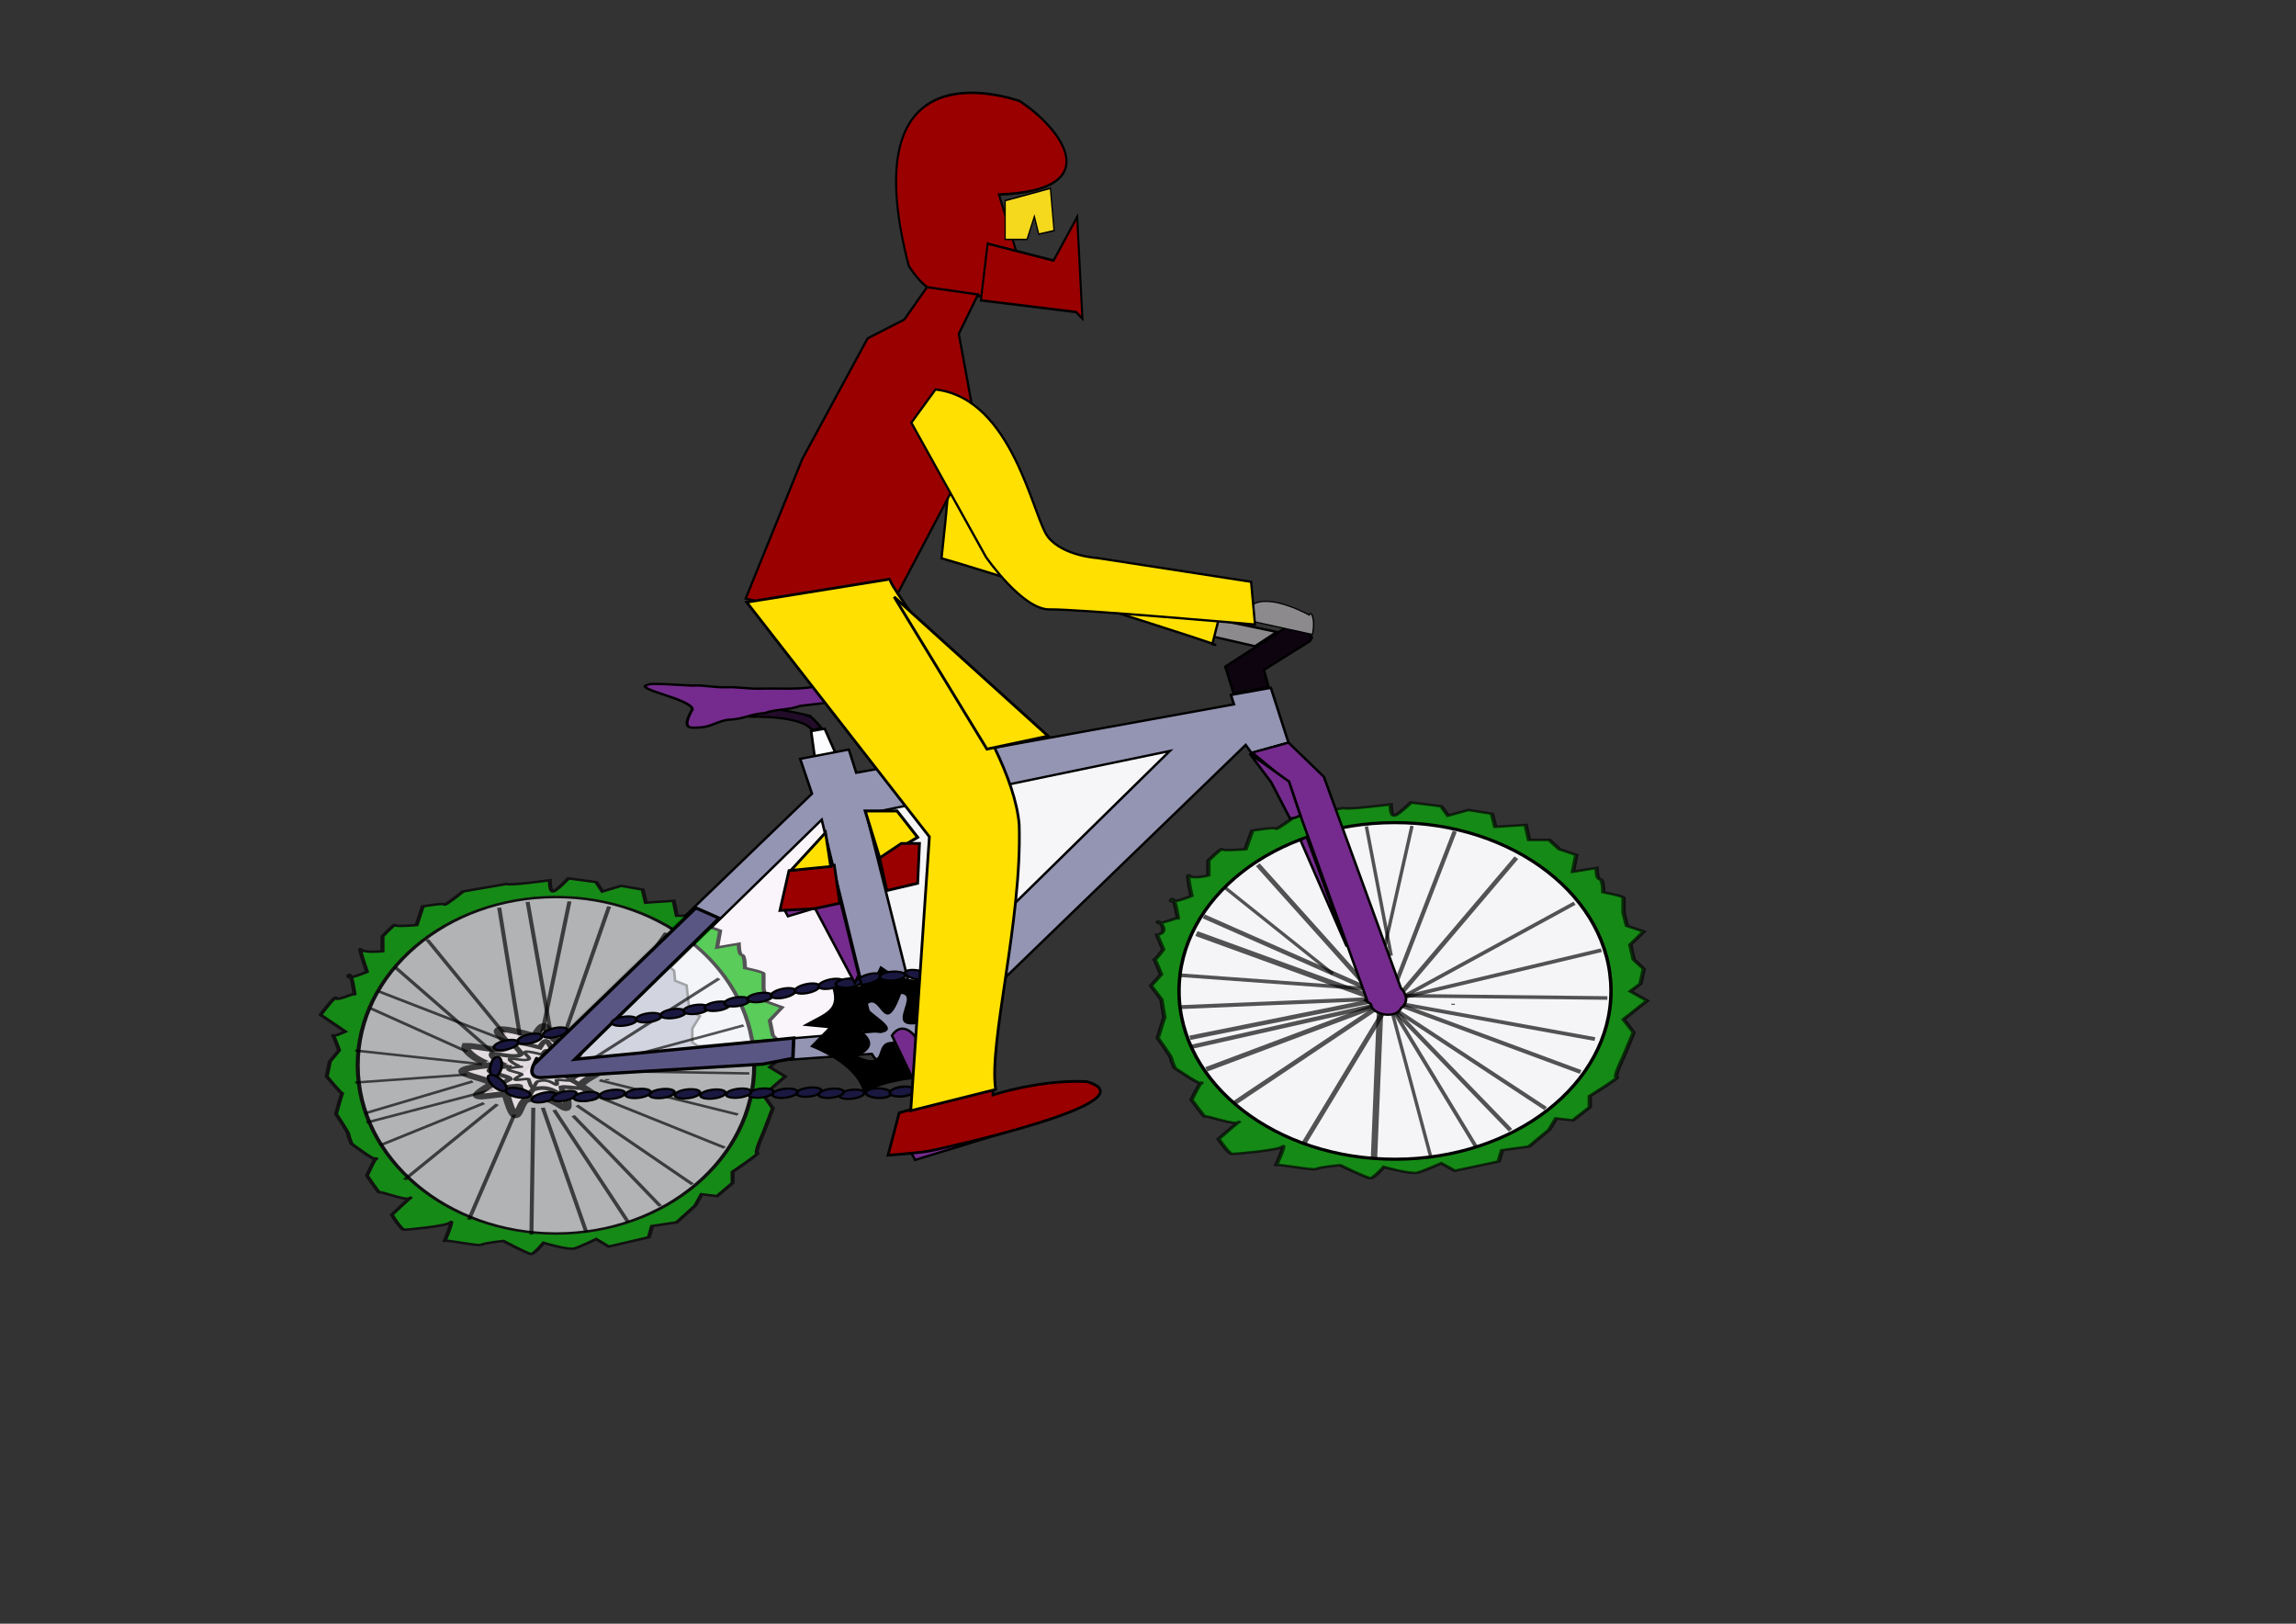 <?xml version="1.0" encoding="UTF-8" standalone="no"?>
<!-- Created with Sodipodi ("http://www.sodipodi.com/") --><svg height="595.276pt" id="svg551" inkscape:version="0.40+cvs" sodipodi:docbase="D:\" sodipodi:docname="vtt.eps.svg" sodipodi:version="0.32" width="841.89pt" xmlns="http://www.w3.org/2000/svg" xmlns:cc="http://web.resource.org/cc/" xmlns:dc="http://purl.org/dc/elements/1.1/" xmlns:inkscape="http://www.inkscape.org/namespaces/inkscape" xmlns:rdf="http://www.w3.org/1999/02/22-rdf-syntax-ns#" xmlns:sodipodi="http://inkscape.sourceforge.net/DTD/sodipodi-0.dtd" xmlns:svg="http://www.w3.org/2000/svg" xmlns:xlink="http://www.w3.org/1999/xlink">
  <rect width="100%" height="100%" fill="#333333" stroke="none"/>
  <defs id="defs553">
    <linearGradient id="linearGradient587">
      <stop id="stop588" offset="0" style="stop-color:#000;stop-opacity:1;"/>
      <stop id="stop589" offset="1" style="stop-color:#fff;stop-opacity:1;"/>
    </linearGradient>
    <linearGradient id="linearGradient590" xlink:href="#linearGradient587"/>
  </defs>
  <sodipodi:namedview id="base" inkscape:current-layer="svg551" inkscape:cx="528.01273" inkscape:cy="271.77457" inkscape:window-height="712" inkscape:window-width="1024" inkscape:window-x="-4" inkscape:window-y="-4" inkscape:zoom="0.53451160"/>
  <g id="g1592">
    <g id="g1378" transform="matrix(0.781,0,0,0.708,62.083,219.289)">
      <path d="M 108.308,505.713 C 109.33,506.735 122.613,503.669 122.613,503.669 C 122.613,503.669 122.613,509.8 123.635,509.8 C 124.656,509.8 128.744,502.647 128.744,502.647 L 137.94,504.691 L 139.983,509.8 L 146.114,506.735 L 153.266,508.778 L 154.288,515.931 L 163.484,514.909 L 164.506,523.083 L 170.636,523.083 L 173.702,528.192 L 178.811,531.257 L 177.789,540.453 L 184.941,538.41 C 184.941,538.41 184.941,544.54 185.963,544.54 C 186.985,544.54 186.985,551.693 186.985,551.693 C 186.985,551.693 193.115,553.736 193.115,554.758 C 193.115,555.78 193.115,562.932 193.115,562.932 L 194.137,570.085 L 199.246,573.15 L 195.159,580.302 L 196.181,588.477 L 199.246,593.585 L 198.224,601.76 L 195.159,605.847 L 200.268,610.956 L 193.115,621.173 L 196.181,628.326 L 193.115,641.609 C 193.115,641.609 190.05,652.848 191.072,652.848 C 192.094,652.848 182.898,663.066 182.898,663.066 L 182.898,669.197 L 177.789,676.349 L 172.68,675.327 L 170.636,681.458 L 164.506,690.654 L 156.332,692.698 L 155.31,698.828 L 142.027,703.937 L 137.94,699.85 C 137.94,699.85 132.831,703.937 130.787,704.959 C 128.744,705.981 120.569,701.894 120.569,701.894 C 120.569,701.894 117.504,708.024 116.482,708.024 C 115.461,708.024 107.286,700.872 107.286,700.872 C 107.286,700.872 101.156,701.894 100.134,702.915 C 99.112,703.937 87.873,699.85 87.873,700.872 C 87.873,701.894 90.938,688.61 89.916,690.654 C 88.894,692.698 75.611,694.741 74.59,694.741 C 73.568,694.741 70.502,686.567 70.502,686.567 C 70.502,686.567 77.655,675.327 76.633,677.371 C 75.611,679.414 66.415,673.284 66.415,674.306 C 66.415,675.327 62.328,665.11 62.328,665.11 C 62.328,665.11 65.394,653.87 65.394,655.914 C 65.394,657.957 57.219,647.739 57.219,647.739 C 57.219,647.739 56.198,643.652 56.198,642.631 C 56.198,641.609 52.111,631.391 52.111,631.391 C 52.111,631.391 54.154,619.13 54.154,620.152 C 54.154,621.173 53.223,610.386 53.223,610.386 L 50.067,602.781 L 53.132,596.651 C 53.132,596.651 51.089,587.455 51.089,588.477 C 51.089,589.498 53.783,583.015 53.783,583.015 L 51.875,574.958 C 56.053,573.819 52.111,565.998 52.111,568.041 C 52.111,570.085 58.241,564.976 58.241,565.998 C 58.241,567.019 57.219,552.714 56.198,555.78 C 55.176,558.845 62.328,553.736 62.328,553.736 C 62.328,553.736 60.655,540.57 61.677,542.614 C 62.699,544.657 67.437,542.497 67.437,542.497 L 67.437,534.322 C 67.437,534.322 71.524,527.17 71.524,528.192 C 71.524,529.214 78.677,528.192 78.677,528.192 L 80.72,517.974 C 80.72,517.974 87.873,515.931 87.873,516.952 C 87.873,517.974 94.003,509.8 94.003,509.8 L 108.308,505.713 z " id="path4954" sodipodi:nodetypes="cccccccccccccccccccccccccccccccccccccccccccccccccccccccccccccccccccccccccccccc" style="font-size:12;opacity:0.664;fill:#08b708;stroke:#000000;stroke-width:1pt;" transform="matrix(2.068,0,0,1.263,537.485,-390.476)"/>
      <path d="M 928.982,374.433 C 929.042,438.57 868.519,490.623 793.887,490.623 C 719.253,490.724 658.634,438.754 658.574,374.617 C 658.396,310.481 718.823,258.345 793.455,258.242 C 868.087,258.039 928.803,309.925 928.982,374.062 C 928.982,374.193 928.982,374.302 928.982,374.433 z " id="path4955" sodipodi:fill-cmyk="(0.0097465888 0.012145748 0.00000000 0.031372547)" style="font-size:12;fill:#f5f4f7;fill-opacity:1;stroke:#000000;stroke-width:1.616pt;"/>
      <path d="M 770.705,354.049 L 756.49,264.815" id="path4956" style="opacity:0.664;fill:#08b708;fill-opacity:1;fill-rule:nonzero;stroke:#000000;stroke-width:1.616pt;stroke-linecap:butt;stroke-linejoin:miter;stroke-opacity:1;"/>
      <path d="M 785.02,355.249 L 804.404,260.487" id="path4957" style="opacity:0.664;fill:#08b708;fill-opacity:1;fill-rule:nonzero;stroke:#000000;stroke-width:1.616pt;stroke-linecap:butt;stroke-linejoin:miter;stroke-opacity:1;"/>
      <path d="M 782.266,375.642 L 674.059,322.98" id="path4958" style="opacity:0.664;fill:#08b708;fill-opacity:1;fill-rule:nonzero;stroke:#000000;stroke-width:2.25pt;stroke-linecap:butt;stroke-linejoin:miter;stroke-opacity:1;"/>
      <path d="M 783.773,380.697 L 707.855,287.326" id="path4959" style="opacity:0.664;fill:#08b708;fill-opacity:1;fill-rule:nonzero;stroke:#000000;stroke-width:2.309pt;stroke-linecap:butt;stroke-linejoin:miter;stroke-opacity:1;"/>
      <path d="M 791.38,350.1 L 775.873,260.867" id="path4960" style="opacity:0.664;fill:#08b708;fill-opacity:1;fill-rule:nonzero;stroke:#000000;stroke-width:1.616pt;stroke-linecap:butt;stroke-linejoin:miter;stroke-opacity:1;"/>
      <path d="M 790.875,379.012 L 831.171,264.234" id="path4961" style="opacity:0.664;fill:#08b708;fill-opacity:1;fill-rule:nonzero;stroke:#000000;stroke-width:1.995pt;stroke-linecap:butt;stroke-linejoin:miter;stroke-opacity:1;"/>
      <path d="M 796.236,377.866 L 869.748,282.457" id="path4962" style="opacity:0.664;fill:#08b708;fill-opacity:1;fill-rule:nonzero;stroke:#000000;stroke-width:2.185pt;stroke-linecap:butt;stroke-linejoin:miter;stroke-opacity:1;"/>
      <path d="M 796.659,379.805 L 906.177,313.882" id="path4963" style="opacity:0.664;fill:#08b708;fill-opacity:1;fill-rule:nonzero;stroke:#000000;stroke-width:1.863pt;stroke-linecap:butt;stroke-linejoin:miter;stroke-opacity:1;"/>
      <path d="M 799.894,378.569 L 922.947,346.309" id="path4964" style="opacity:0.664;fill:#08b708;fill-opacity:1;fill-rule:nonzero;stroke:#000000;stroke-width:1.929pt;stroke-linecap:butt;stroke-linejoin:miter;stroke-opacity:1;"/>
      <path d="M 799.396,377.739 L 926.704,379.319" id="path4965" style="opacity:0.664;fill:#08b708;fill-opacity:1;fill-rule:nonzero;stroke:#000000;stroke-width:1.865pt;stroke-linecap:butt;stroke-linejoin:miter;stroke-opacity:1;"/>
      <path d="M 830.147,384.057 C 830.147,383.794 830.147,383.53 830.147,383.267" id="path4966" style="opacity:0.664;fill:#08b708;fill-opacity:1;fill-rule:nonzero;stroke:#000000;stroke-width:1.616pt;stroke-linecap:butt;stroke-linejoin:miter;stroke-opacity:1;"/>
      <path d="M 791.253,382.155 L 918.926,407.674" id="path4967" style="opacity:0.664;fill:#08b708;fill-opacity:1;fill-rule:nonzero;stroke:#000000;stroke-width:1.952pt;stroke-linecap:butt;stroke-linejoin:miter;stroke-opacity:1;"/>
      <path d="M 795.824,383.731 L 909.96,430.38" id="path4968" style="opacity:0.664;fill:#08b708;fill-opacity:1;fill-rule:nonzero;stroke:#000000;stroke-width:2.072pt;stroke-linecap:butt;stroke-linejoin:miter;stroke-opacity:1;"/>
      <path d="M 793.206,386.87 L 888.076,455.67" id="path4969" style="opacity:0.664;fill:#08b708;fill-opacity:1;fill-rule:nonzero;stroke:#000000;stroke-width:1.992pt;stroke-linecap:butt;stroke-linejoin:miter;stroke-opacity:1;"/>
      <path d="M 754.887,362.636 L 687.692,303.41" id="path4970" style="opacity:0.664;fill:#08b708;fill-opacity:1;fill-rule:nonzero;stroke:#000000;stroke-width:1.616pt;stroke-linecap:butt;stroke-linejoin:miter;stroke-opacity:1;"/>
      <path d="M 776.867,373.001 L 658.678,363.525" id="path4971" style="opacity:0.664;fill:#08b708;fill-opacity:1;fill-rule:nonzero;stroke:#000000;stroke-width:1.888pt;stroke-linecap:butt;stroke-linejoin:miter;stroke-opacity:1;"/>
      <path d="M 785.988,381.559 L 669.452,334.831" id="path4972" style="opacity:0.664;fill:#08b708;fill-opacity:1;fill-rule:nonzero;stroke:#000000;stroke-width:2.682pt;stroke-linecap:butt;stroke-linejoin:miter;stroke-opacity:1;"/>
      <path d="M 777.128,380.108 L 658.879,385.636" id="path4973" style="opacity:0.664;fill:#08b708;fill-opacity:1;fill-rule:nonzero;stroke:#000000;stroke-width:2.013pt;stroke-linecap:butt;stroke-linejoin:miter;stroke-opacity:1;"/>
      <path d="M 785.467,380.104 L 665.426,406.764" id="path4974" style="opacity:0.664;fill:#08b708;fill-opacity:1;fill-rule:nonzero;stroke:#000000;stroke-width:2.266pt;stroke-linecap:butt;stroke-linejoin:miter;stroke-opacity:1;"/>
      <path d="M 787.989,382.777 L 666.473,412.975" id="path4975" style="opacity:0.664;fill:#08b708;fill-opacity:1;fill-rule:nonzero;stroke:#000000;stroke-width:2.199pt;stroke-linecap:butt;stroke-linejoin:miter;stroke-opacity:1;"/>
      <path d="M 783.115,384.055 L 675.636,428.575" id="path4976" style="opacity:0.664;fill:#08b708;fill-opacity:1;fill-rule:nonzero;stroke:#000000;stroke-width:2.453pt;stroke-linecap:butt;stroke-linejoin:miter;stroke-opacity:1;"/>
      <path d="M 787.623,382.211 L 692.425,452.432" id="path4977" style="opacity:0.664;fill:#08b708;fill-opacity:1;fill-rule:nonzero;stroke:#000000;stroke-width:2.3pt;stroke-linecap:butt;stroke-linejoin:miter;stroke-opacity:1;"/>
      <path d="M 792.367,386.651 L 866.069,470.596" id="path4978" style="opacity:0.664;fill:#08b708;fill-opacity:1;fill-rule:nonzero;stroke:#000000;stroke-width:2.088pt;stroke-linecap:butt;stroke-linejoin:miter;stroke-opacity:1;"/>
      <path d="M 792.851,388.006 L 844.337,481.778" id="path4979" style="opacity:0.664;fill:#08b708;fill-opacity:1;fill-rule:nonzero;stroke:#000000;stroke-width:1.798pt;stroke-linecap:butt;stroke-linejoin:miter;stroke-opacity:1;"/>
      <path d="M 791.703,387.872 L 816.125,488.92" id="path4980" style="opacity:0.664;fill:#08b708;fill-opacity:1;fill-rule:nonzero;stroke:#000000;stroke-width:1.587pt;stroke-linecap:butt;stroke-linejoin:miter;stroke-opacity:1;"/>
      <path d="M 784.429,387.872 L 780.6,490.499" id="path4981" style="opacity:0.664;fill:#08b708;fill-opacity:1;fill-rule:nonzero;stroke:#000000;stroke-width:3.01pt;stroke-linecap:butt;stroke-linejoin:miter;stroke-opacity:1;"/>
      <path d="M 786.635,388.751 L 736.473,480.144" id="path4982" style="opacity:0.664;fill:#08b708;fill-opacity:1;fill-rule:nonzero;stroke:#000000;stroke-width:2.305pt;stroke-linecap:butt;stroke-linejoin:miter;stroke-opacity:1;"/>
      <path d="M 432.646,229.883 L 428.282,195.076 L 436.762,193.414 L 449.644,225.469 L 449.659,226.527 L 432.646,229.883 z " id="path3697" sodipodi:fill-cmyk="(0.0091324197 0.0045662099 0.00000000 0.0045662099)" sodipodi:nodetypes="cccccc" style="fill:#fcfdfe;fill-opacity:1;fill-rule:evenodd;stroke:#000000;stroke-width:1.195pt;stroke-linecap:butt;stroke-linejoin:miter;stroke-opacity:1;"/>
      <path d="M 421.419,214.197 L 451.893,207.783 L 456.51,223.819 L 692.953,176.57 L 691.07,170.097 L 716.07,165.172 L 727.085,202.972 L 703.999,210.188 L 700.305,204.575 L 503.742,414.343 C 502.037,415.083 505.744,422.316 485.547,426.132 C 474.793,425.757 476.495,428.149 467.836,420.5 L 466.239,417.857 L 243.19,435.496 L 428.806,238.251 L 421.419,214.197 z " id="path11089" sodipodi:nodetypes="cccccccccccccccc" style="fill:#9495b3;fill-opacity:1;fill-rule:evenodd;stroke:#000000;stroke-width:1.195pt;stroke-linecap:butt;stroke-linejoin:miter;stroke-opacity:1;marker-start:none;"/>
      <path d="M 462.907,252.208 L 492.467,382.511 L 652.772,208.774 L 462.907,252.208 z " id="path11712" style="fill:#f6f6f9;fill-opacity:1;fill-rule:evenodd;stroke:#000000;stroke-width:1.195pt;stroke-linecap:butt;stroke-linejoin:miter;stroke-opacity:1;marker-start:none;"/>
      <path d="M 434.891,256.208 L 467.291,402.48 L 357.493,412.586 L 353.893,409.926 L 353.893,400.352 L 358.693,391.842 L 352.093,388.119 L 350.293,370.566 L 343.093,367.375 L 342.493,360.46 L 340.093,358.332 L 434.891,256.208 z " id="path1016" sodipodi:fill-cmyk="(0.0091324197 0.022831051 0.00000000 0.018264839)" style="fill:#f9f5fb;fill-opacity:1;fill-rule:evenodd;stroke:#000000;stroke-width:1.19pt;stroke-linecap:butt;stroke-linejoin:miter;stroke-opacity:1;"/>
      <g id="g601" style="opacity:0.664;" transform="matrix(1.898,0,0,1.263,31.952,-338.129)">
        <path d="M 108.308,505.713 C 109.33,506.735 122.613,503.669 122.613,503.669 C 122.613,503.669 122.613,509.8 123.635,509.8 C 124.656,509.8 128.744,502.647 128.744,502.647 L 137.94,504.691 L 139.983,509.8 L 146.114,506.735 L 153.266,508.778 L 154.288,515.931 L 163.484,514.909 L 164.506,523.083 L 170.636,523.083 L 173.702,528.192 L 178.811,531.257 L 177.789,540.453 L 184.941,538.41 C 184.941,538.41 184.941,544.54 185.963,544.54 C 186.985,544.54 186.985,551.693 186.985,551.693 C 186.985,551.693 193.115,553.736 193.115,554.758 C 193.115,555.78 193.115,562.932 193.115,562.932 L 194.137,570.085 L 199.246,573.15 L 195.159,580.302 L 196.181,588.477 L 199.246,593.585 L 198.224,601.76 L 195.159,605.847 L 200.268,610.956 L 193.115,621.173 L 196.181,628.326 L 193.115,641.609 C 193.115,641.609 190.05,652.848 191.072,652.848 C 192.094,652.848 182.898,663.066 182.898,663.066 L 182.898,669.197 L 177.789,676.349 L 172.68,675.327 L 170.636,681.458 L 164.506,690.654 L 156.332,692.698 L 155.31,698.828 L 142.027,703.937 L 137.94,699.85 C 137.94,699.85 132.831,703.937 130.787,704.959 C 128.744,705.981 120.569,701.894 120.569,701.894 C 120.569,701.894 117.504,708.024 116.482,708.024 C 115.461,708.024 107.286,700.872 107.286,700.872 C 107.286,700.872 101.156,701.894 100.134,702.915 C 99.112,703.937 87.873,699.85 87.873,700.872 C 87.873,701.894 90.938,688.61 89.916,690.654 C 88.894,692.698 75.611,694.741 74.59,694.741 C 73.568,694.741 70.502,686.567 70.502,686.567 C 70.502,686.567 77.655,675.327 76.633,677.371 C 75.611,679.414 66.415,673.284 66.415,674.306 C 66.415,675.327 62.328,665.11 62.328,665.11 C 62.328,665.11 65.394,653.87 65.394,655.914 C 65.394,657.957 57.219,647.739 57.219,647.739 C 57.219,647.739 56.198,643.652 56.198,642.631 C 56.198,641.609 52.111,631.391 52.111,631.391 C 52.111,631.391 54.154,619.13 54.154,620.152 C 54.154,621.173 49.045,610.956 49.045,610.956 L 50.067,602.781 L 53.132,596.651 C 53.132,596.651 51.089,587.455 51.089,588.477 C 51.089,589.498 55.176,586.433 55.176,586.433 L 47.002,577.237 C 47.002,577.237 52.111,565.998 52.111,568.041 C 52.111,570.085 58.241,564.976 58.241,565.998 C 58.241,567.019 57.219,552.714 56.198,555.78 C 55.176,558.845 62.328,553.736 62.328,553.736 C 62.328,553.736 59.263,539.431 60.285,541.475 C 61.306,543.518 67.437,542.497 67.437,542.497 L 67.437,534.322 C 67.437,534.322 71.524,527.17 71.524,528.192 C 71.524,529.214 78.677,528.192 78.677,528.192 L 80.72,517.974 C 80.72,517.974 87.873,515.931 87.873,516.952 C 87.873,517.974 94.003,509.8 94.003,509.8 L 108.308,505.713 z " id="path599" style="font-size:12;fill:#08b708;stroke:#000000;stroke-width:1pt;"/>
        <path d="M 190.05,604.825 C 190.079,655.587 160.806,696.785 124.709,696.785 C 88.611,696.865 59.292,655.733 59.263,604.971 C 59.177,554.21 88.403,512.946 124.5,512.865 C 160.597,512.704 189.963,553.77 190.05,604.532 C 190.05,604.635 190.05,604.722 190.05,604.825 z " id="path600" style="font-size:12;fill:#f2f4f7;fill-opacity:1;stroke:#000000;stroke-width:1pt;"/>
      </g>
      <path d="M 84.307,573.116 L 77.432,502.491" id="path626" style="opacity:0.664;fill:#08b708;fill-opacity:1;fill-rule:nonzero;stroke:#000000;stroke-width:1pt;stroke-linecap:butt;stroke-linejoin:miter;stroke-opacity:1;" transform="matrix(1.898,0,0,1.263,86.035,-317.729)"/>
      <path d="M 91.231,574.065 L 100.606,499.065" id="path627" style="opacity:0.664;fill:#08b708;fill-opacity:1;fill-rule:nonzero;stroke:#000000;stroke-width:1pt;stroke-linecap:butt;stroke-linejoin:miter;stroke-opacity:1;" transform="matrix(1.898,0,0,1.263,86.035,-317.729)"/>
      <path d="M 79.307,574.991 L 37.432,548.116" id="path628" style="opacity:0.664;fill:#08b708;fill-opacity:1;fill-rule:nonzero;stroke:#000000;stroke-width:1pt;stroke-linecap:butt;stroke-linejoin:miter;stroke-opacity:1;" transform="matrix(1.898,0,0,1.263,86.035,-317.729)"/>
      <path d="M 79.307,571.866 L 53.682,519.991" id="path629" style="opacity:0.664;fill:#08b708;fill-opacity:1;fill-rule:nonzero;stroke:#000000;stroke-width:1pt;stroke-linecap:butt;stroke-linejoin:miter;stroke-opacity:1;" transform="matrix(1.898,0,0,1.263,86.035,-317.729)"/>
      <path d="M 94.307,569.991 L 86.807,499.366" id="path630" style="opacity:0.664;fill:#08b708;fill-opacity:1;fill-rule:nonzero;stroke:#000000;stroke-width:1pt;stroke-linecap:butt;stroke-linejoin:miter;stroke-opacity:1;" transform="matrix(1.898,0,0,1.263,86.035,-317.729)"/>
      <path d="M 98.057,576.241 L 113.682,501.866" id="path631" style="opacity:0.664;fill:#08b708;fill-opacity:1;fill-rule:nonzero;stroke:#000000;stroke-width:1pt;stroke-linecap:butt;stroke-linejoin:miter;stroke-opacity:1;" transform="matrix(1.898,0,0,1.263,86.035,-317.729)"/>
      <path d="M 107.432,574.991 L 132.432,516.241" id="path632" style="opacity:0.664;fill:#08b708;fill-opacity:1;fill-rule:nonzero;stroke:#000000;stroke-width:1pt;stroke-linecap:butt;stroke-linejoin:miter;stroke-opacity:1;" transform="matrix(1.898,0,0,1.263,86.035,-317.729)"/>
      <path d="M 105.557,588.116 L 149.932,541.241" id="path633" style="opacity:0.664;fill:#08b708;fill-opacity:1;fill-rule:nonzero;stroke:#000000;stroke-width:1pt;stroke-linecap:butt;stroke-linejoin:miter;stroke-opacity:1;" transform="matrix(1.898,0,0,1.263,86.035,-317.729)"/>
      <path d="M 109.307,588.741 L 158.057,566.866" id="path634" style="opacity:0.664;fill:#08b708;fill-opacity:1;fill-rule:nonzero;stroke:#000000;stroke-width:1pt;stroke-linecap:butt;stroke-linejoin:miter;stroke-opacity:1;" transform="matrix(1.898,0,0,1.263,86.035,-317.729)"/>
      <path d="M 113.682,591.866 L 159.932,593.116" id="path635" style="opacity:0.664;fill:#08b708;fill-opacity:1;fill-rule:nonzero;stroke:#000000;stroke-width:1pt;stroke-linecap:butt;stroke-linejoin:miter;stroke-opacity:1;" transform="matrix(1.898,0,0,1.263,86.035,-317.729)"/>
      <path d="M 113.057,596.866 C 113.057,596.658 113.057,596.449 113.057,596.241" id="path636" style="opacity:0.664;fill:#08b708;fill-opacity:1;fill-rule:nonzero;stroke:#000000;stroke-width:1pt;stroke-linecap:butt;stroke-linejoin:miter;stroke-opacity:1;" transform="matrix(1.898,0,0,1.263,86.035,-317.729)"/>
      <path d="M 110.557,596.866 L 156.182,615.616" id="path637" style="opacity:0.664;fill:#08b708;fill-opacity:1;fill-rule:nonzero;stroke:#000000;stroke-width:1pt;stroke-linecap:butt;stroke-linejoin:miter;stroke-opacity:1;" transform="matrix(1.898,0,0,1.263,86.035,-317.729)"/>
      <path d="M 108.682,604.991 L 151.807,633.741" id="path638" style="opacity:0.664;fill:#08b708;fill-opacity:1;fill-rule:nonzero;stroke:#000000;stroke-width:1pt;stroke-linecap:butt;stroke-linejoin:miter;stroke-opacity:1;" transform="matrix(1.898,0,0,1.263,86.035,-317.729)"/>
      <path d="M 103.057,610.616 L 141.182,653.741" id="path639" style="opacity:0.664;fill:#08b708;fill-opacity:1;fill-rule:nonzero;stroke:#000000;stroke-width:1pt;stroke-linecap:butt;stroke-linejoin:miter;stroke-opacity:1;" transform="matrix(1.898,0,0,1.263,86.035,-317.729)"/>
      <path d="M 75.557,581.866 L 43.057,534.991" id="path640" style="opacity:0.664;fill:#08b708;fill-opacity:1;fill-rule:nonzero;stroke:#000000;stroke-width:1pt;stroke-linecap:butt;stroke-linejoin:miter;stroke-opacity:1;" transform="matrix(1.898,0,0,1.263,86.035,-317.729)"/>
      <path d="M 71.807,588.116 L 29.932,580.616" id="path641" style="opacity:0.664;fill:#08b708;fill-opacity:1;fill-rule:nonzero;stroke:#000000;stroke-width:1pt;stroke-linecap:butt;stroke-linejoin:miter;stroke-opacity:1;" transform="matrix(1.898,0,0,1.263,86.035,-317.729)"/>
      <path d="M 66.807,581.241 L 34.932,557.491" id="path642" style="opacity:0.664;fill:#08b708;fill-opacity:1;fill-rule:nonzero;stroke:#000000;stroke-width:1pt;stroke-linecap:butt;stroke-linejoin:miter;stroke-opacity:1;" transform="matrix(1.898,0,0,1.263,86.035,-317.729)"/>
      <path d="M 66.807,593.741 L 29.932,598.116" id="path643" style="opacity:0.664;fill:#08b708;fill-opacity:1;fill-rule:nonzero;stroke:#000000;stroke-width:1pt;stroke-linecap:butt;stroke-linejoin:miter;stroke-opacity:1;" transform="matrix(1.898,0,0,1.263,86.035,-317.729)"/>
      <path d="M 68.682,597.491 L 33.057,614.991" id="path644" style="opacity:0.664;fill:#08b708;fill-opacity:1;fill-rule:nonzero;stroke:#000000;stroke-width:1pt;stroke-linecap:butt;stroke-linejoin:miter;stroke-opacity:1;" transform="matrix(1.898,0,0,1.263,86.035,-317.729)"/>
      <path d="M 75.557,601.866 L 33.682,619.991" id="path645" style="opacity:0.664;fill:#08b708;fill-opacity:1;fill-rule:nonzero;stroke:#000000;stroke-width:1pt;stroke-linecap:butt;stroke-linejoin:miter;stroke-opacity:1;" transform="matrix(1.898,0,0,1.263,86.035,-317.729)"/>
      <path d="M 72.432,609.366 L 38.057,632.491" id="path646" style="opacity:0.664;fill:#08b708;fill-opacity:1;fill-rule:nonzero;stroke:#000000;stroke-width:1pt;stroke-linecap:butt;stroke-linejoin:miter;stroke-opacity:1;" transform="matrix(1.898,0,0,1.263,86.035,-317.729)"/>
      <path d="M 76.807,609.991 L 46.182,651.241" id="path647" style="opacity:0.664;fill:#08b708;fill-opacity:1;fill-rule:nonzero;stroke:#000000;stroke-width:1pt;stroke-linecap:butt;stroke-linejoin:miter;stroke-opacity:1;" transform="matrix(1.898,0,0,1.263,86.035,-317.729)"/>
      <path d="M 101.807,616.241 L 130.557,665.616" id="path648" style="opacity:0.664;fill:#08b708;fill-opacity:1;fill-rule:nonzero;stroke:#000000;stroke-width:1pt;stroke-linecap:butt;stroke-linejoin:miter;stroke-opacity:1;" transform="matrix(1.898,0,0,1.263,86.035,-317.729)"/>
      <path d="M 95.557,613.116 L 119.932,674.366" id="path649" style="opacity:0.664;fill:#08b708;fill-opacity:1;fill-rule:nonzero;stroke:#000000;stroke-width:1pt;stroke-linecap:butt;stroke-linejoin:miter;stroke-opacity:1;" transform="matrix(1.898,0,0,1.263,86.035,-317.729)"/>
      <path d="M 91.807,611.866 L 106.182,679.991" id="path650" style="opacity:0.664;fill:#08b708;fill-opacity:1;fill-rule:nonzero;stroke:#000000;stroke-width:1pt;stroke-linecap:butt;stroke-linejoin:miter;stroke-opacity:1;" transform="matrix(1.898,0,0,1.263,86.035,-317.729)"/>
      <path d="M 88.682,611.866 L 88.057,681.241" id="path651" style="opacity:0.664;fill:#08b708;fill-opacity:1;fill-rule:nonzero;stroke:#000000;stroke-width:1pt;stroke-linecap:butt;stroke-linejoin:miter;stroke-opacity:1;" transform="matrix(1.898,0,0,1.263,86.035,-317.729)"/>
      <path d="M 82.432,615.616 L 67.432,673.116" id="path652" style="opacity:0.664;fill:#08b708;fill-opacity:1;fill-rule:nonzero;stroke:#000000;stroke-width:1pt;stroke-linecap:butt;stroke-linejoin:miter;stroke-opacity:1;" transform="matrix(1.898,0,0,1.263,86.035,-317.729)"/>
      <g id="g614" style="opacity:0.664;" transform="matrix(1.898,0,0,1.263,-10.367,-607.439)">
        <path d="M 184.069,770.182 C 184.069,770.035 184.069,769.888 184.069,769.74 C 184.069,770.719 179.83,767.45 180.313,765.762 C 181.732,765.695 185.323,767.238 186.499,766.205 C 188.084,765.206 180.383,759.134 190.919,763.553 C 193.122,757.829 192.4,764.357 195.117,765.1 C 202.448,759.64 196.822,767.419 197.327,769.077 C 206.139,770.224 198.113,772.784 197.99,775.044 C 203.454,779.613 197.035,776.983 195.78,777.474 C 196.483,784.052 194.552,775.927 189.814,778.137 C 188.289,778.137 188.404,786.956 186.499,777.032 C 185.585,776.346 178.507,779.539 184.29,774.602 C 184.29,773.091 174.338,771.673 184.069,770.182 L 184.069,770.182 z " id="path613" sodipodi:nodetypes="ccccccccccccc" style="fill:#fbf0f4;fill-opacity:1;fill-rule:nonzero;stroke:#000000;stroke-width:1pt;stroke-linecap:butt;stroke-linejoin:miter;stroke-opacity:1;" transform="matrix(2.143,0,0,2.378,-269.156,-1013.582)"/>
        <path d="M 184.069,770.182 C 184.069,770.035 184.069,769.888 184.069,769.74 C 184.069,770.719 179.83,767.45 180.313,765.762 C 181.732,765.695 185.323,767.238 186.499,766.205 C 188.084,765.206 180.383,759.134 190.919,763.553 C 193.122,757.829 192.4,764.357 195.117,765.1 C 202.448,759.64 196.822,767.419 197.327,769.077 C 206.139,770.224 198.113,772.784 197.99,775.044 C 203.454,779.613 197.035,776.983 195.78,777.474 C 196.483,784.052 194.552,775.927 189.814,778.137 C 188.289,778.137 188.404,786.956 186.499,777.032 C 185.585,776.346 178.507,779.539 184.29,774.602 C 184.29,773.091 174.338,771.673 184.069,770.182 L 184.069,770.182 z " id="path612" sodipodi:nodetypes="ccccccccccccc" style="fill:#fbf0f4;fill-opacity:1;fill-rule:nonzero;stroke:#000000;stroke-width:1pt;stroke-linecap:butt;stroke-linejoin:miter;stroke-opacity:1;" transform="matrix(1.49,0,0,1.56,-142.879,-382.82)"/>
        <path d="M 184.069,770.182 C 184.069,770.035 184.069,769.888 184.069,769.74 C 184.069,770.719 179.83,767.45 180.313,765.762 C 181.732,765.695 185.323,767.238 186.499,766.205 C 188.084,765.206 180.383,759.134 190.919,763.553 C 193.122,757.829 192.4,764.357 195.117,765.1 C 202.448,759.64 196.822,767.419 197.327,769.077 C 206.139,770.224 198.113,772.784 197.99,775.044 C 203.454,779.613 197.035,776.983 195.78,777.474 C 196.483,784.052 194.552,775.927 189.814,778.137 C 188.289,778.137 188.404,786.956 186.499,777.032 C 185.585,776.346 178.507,779.539 184.29,774.602 C 184.29,773.091 174.338,771.673 184.069,770.182 L 184.069,770.182 z " id="path611" sodipodi:nodetypes="ccccccccccccc" style="fill:#fbf0f4;fill-opacity:1;fill-rule:nonzero;stroke:#000000;stroke-width:1pt;stroke-linecap:butt;stroke-linejoin:miter;stroke-opacity:1;" transform="translate(-48.614,48.614)"/>
      </g>
      <path d="M 356.079,317.093 L 254.593,425.356 C 254.593,425.356 258.828,415.598 254.593,425.356 C 250.358,435.114 259.482,434.258 259.482,434.258 L 398.005,424.989 L 416.863,420.95 L 417.384,406.933 L 280.401,421.627 L 370.686,324.221 L 356.079,317.093 z " id="path2266" sodipodi:fill-cmyk="(0.41095892 0.43835616 0.13242009 0.40182647)" sodipodi:nodetypes="cccccccccc" style="fill:#5a5684;fill-opacity:1;fill-rule:evenodd;stroke:#000000;stroke-width:1.639pt;stroke-linecap:butt;stroke-linejoin:miter;stroke-opacity:1;"/>
      <path d="M 422.774,398.425 C 437.786,388.92 447.114,387.965 440.478,368.968 C 454.179,374.502 466.201,372.358 471.615,357.05 C 482.677,365.918 491.686,369.84 510.937,363.466 C 508.75,379.055 525.77,392.329 533.327,400.096 C 513.916,404.944 524.087,422.438 523.33,436.691 C 498.493,433.27 482.054,434.417 460.945,444.538 C 458.606,433.61 447.818,421.79 427.566,412.842 L 449.322,388.382 C 447.33,397.318 479.534,407.7 457.567,419.618 C 477.196,429.128 466.484,409.767 478.823,409.569 C 492.13,405.164 498.119,425.288 508.439,415.859 C 471.832,406.653 512.48,405.38 508.188,393.41 C 466.446,408.656 497.866,377.339 484.642,376.498 C 473.874,408.63 472.09,375.169 463.28,383.9 C 460.338,388.51 486.57,400.586 471.817,403.557 L 422.774,398.425 L 422.774,398.425 L 422.774,398.425 L 422.774,398.425 L 422.774,398.425 L 422.774,398.425 z " id="path654" sodipodi:nodetypes="ccccccccccccccccccccc" style="fill:#000000;fill-opacity:1;fill-rule:nonzero;stroke:none;stroke-width:1pt;stroke-linecap:butt;stroke-linejoin:miter;stroke-opacity:1;"/>
      <g id="g3571" transform="matrix(1.283,0,0,1.114,-123.08,143.574)">
        <path d="M 95.659 161.729 A 6.172 2.7 0 1 0 83.316,161.729 A 6.172 2.7 0 1 0 95.659 161.729 z" id="path3517" sodipodi:cx="89.487602" sodipodi:cy="161.72914" sodipodi:fill-cmyk="(0.85057473 0.85844749 0.62643671 0.31764704)" sodipodi:rx="6.1715584" sodipodi:ry="2.7000568" sodipodi:type="arc" style="fill:#1a1841;fill-opacity:1;fill-rule:nonzero;stroke:#000000;stroke-width:1pt;stroke-linecap:butt;stroke-linejoin:miter;stroke-opacity:1;" transform="matrix(0.954,-0.3,0.3,0.954,158.548,109.454)"/>
        <path d="M 95.659 161.729 A 6.172 2.7 0 1 0 83.316,161.729 A 6.172 2.7 0 1 0 95.659 161.729 z" id="path3518" sodipodi:cx="89.487602" sodipodi:cy="161.72914" sodipodi:fill-cmyk="(0.85057473 0.85844749 0.62643671 0.31764704)" sodipodi:rx="6.1715584" sodipodi:ry="2.7000568" sodipodi:type="arc" style="fill:#1a1841;fill-opacity:1;fill-rule:nonzero;stroke:#000000;stroke-width:1pt;stroke-linecap:butt;stroke-linejoin:miter;stroke-opacity:1;" transform="matrix(0.954,-0.3,0.3,0.954,170.891,105.597)"/>
        <path d="M 95.659 161.729 A 6.172 2.7 0 1 0 83.316,161.729 A 6.172 2.7 0 1 0 95.659 161.729 z" id="path3521" sodipodi:cx="89.487602" sodipodi:cy="161.72914" sodipodi:fill-cmyk="(0.85057473 0.85844749 0.62643671 0.31764704)" sodipodi:rx="6.1715584" sodipodi:ry="2.7000568" sodipodi:type="arc" style="fill:#1a1841;fill-opacity:1;fill-rule:nonzero;stroke:#000000;stroke-width:1pt;stroke-linecap:butt;stroke-linejoin:miter;stroke-opacity:1;" transform="matrix(0.954,-0.3,0.3,0.954,146.976,113.311)"/>
      </g>
      <g id="g3558" transform="matrix(1.282,-4.325449e-2,4.981731e-2,1.113,58.295,149.81)">
        <g id="g3523" transform="matrix(0.989,0.151,-0.151,0.989,23.461,4.705)">
          <path d="M 95.659 161.729 A 6.172 2.7 0 1 0 83.316,161.729 A 6.172 2.7 0 1 0 95.659 161.729 z" id="path2888" sodipodi:cx="89.487602" sodipodi:cy="161.72914" sodipodi:fill-cmyk="(0.85057473 0.85844749 0.62643671 0.31764704)" sodipodi:rx="6.1715584" sodipodi:ry="2.7000568" sodipodi:type="arc" style="fill:#1a1841;fill-opacity:1;fill-rule:nonzero;stroke:#000000;stroke-width:1pt;stroke-linecap:butt;stroke-linejoin:miter;stroke-opacity:1;" transform="matrix(0.954,-0.3,0.3,0.954,62.889,68.182)"/>
          <path d="M 95.659 161.729 A 6.172 2.7 0 1 0 83.316,161.729 A 6.172 2.7 0 1 0 95.659 161.729 z" id="path3510" sodipodi:cx="89.487602" sodipodi:cy="161.72914" sodipodi:fill-cmyk="(0.85057473 0.85844749 0.62643671 0.31764704)" sodipodi:rx="6.1715584" sodipodi:ry="2.7000568" sodipodi:type="arc" style="fill:#1a1841;fill-opacity:1;fill-rule:nonzero;stroke:#000000;stroke-width:1pt;stroke-linecap:butt;stroke-linejoin:miter;stroke-opacity:1;" transform="matrix(0.954,-0.3,0.3,0.954,74.461,64.71)"/>
          <path d="M 95.659 161.729 A 6.172 2.7 0 1 0 83.316,161.729 A 6.172 2.7 0 1 0 95.659 161.729 z" id="path3511" sodipodi:cx="89.487602" sodipodi:cy="161.72914" sodipodi:fill-cmyk="(0.85057473 0.85844749 0.62643671 0.31764704)" sodipodi:rx="6.1715584" sodipodi:ry="2.7000568" sodipodi:type="arc" style="fill:#1a1841;fill-opacity:1;fill-rule:nonzero;stroke:#000000;stroke-width:1pt;stroke-linecap:butt;stroke-linejoin:miter;stroke-opacity:1;" transform="matrix(0.954,-0.3,0.3,0.954,86.032,60.853)"/>
          <path d="M 95.659 161.729 A 6.172 2.7 0 1 0 83.316,161.729 A 6.172 2.7 0 1 0 95.659 161.729 z" id="path3512" sodipodi:cx="89.487602" sodipodi:cy="161.72914" sodipodi:fill-cmyk="(0.85057473 0.85844749 0.62643671 0.31764704)" sodipodi:rx="6.1715584" sodipodi:ry="2.7000568" sodipodi:type="arc" style="fill:#1a1841;fill-opacity:1;fill-rule:nonzero;stroke:#000000;stroke-width:1pt;stroke-linecap:butt;stroke-linejoin:miter;stroke-opacity:1;" transform="matrix(0.954,-0.3,0.3,0.954,96.832,56.996)"/>
          <path d="M 95.659 161.729 A 6.172 2.7 0 1 0 83.316,161.729 A 6.172 2.7 0 1 0 95.659 161.729 z" id="path3513" sodipodi:cx="89.487602" sodipodi:cy="161.72914" sodipodi:fill-cmyk="(0.85057473 0.85844749 0.62643671 0.31764704)" sodipodi:rx="6.1715584" sodipodi:ry="2.7000568" sodipodi:type="arc" style="fill:#1a1841;fill-opacity:1;fill-rule:nonzero;stroke:#000000;stroke-width:1pt;stroke-linecap:butt;stroke-linejoin:miter;stroke-opacity:1;" transform="matrix(0.954,-0.3,0.3,0.954,106.861,53.91)"/>
          <path d="M 95.659 161.729 A 6.172 2.7 0 1 0 83.316,161.729 A 6.172 2.7 0 1 0 95.659 161.729 z" id="path3514" sodipodi:cx="89.487602" sodipodi:cy="161.72914" sodipodi:fill-cmyk="(0.85057473 0.85844749 0.62643671 0.31764704)" sodipodi:rx="6.1715584" sodipodi:ry="2.7000568" sodipodi:type="arc" style="fill:#1a1841;fill-opacity:1;fill-rule:nonzero;stroke:#000000;stroke-width:1pt;stroke-linecap:butt;stroke-linejoin:miter;stroke-opacity:1;" transform="matrix(0.954,-0.3,0.3,0.954,116.119,50.053)"/>
          <path d="M 95.659 161.729 A 6.172 2.7 0 1 0 83.316,161.729 A 6.172 2.7 0 1 0 95.659 161.729 z" id="path3515" sodipodi:cx="89.487602" sodipodi:cy="161.72914" sodipodi:fill-cmyk="(0.85057473 0.85844749 0.62643671 0.31764704)" sodipodi:rx="6.1715584" sodipodi:ry="2.7000568" sodipodi:type="arc" style="fill:#1a1841;fill-opacity:1;fill-rule:nonzero;stroke:#000000;stroke-width:1pt;stroke-linecap:butt;stroke-linejoin:miter;stroke-opacity:1;" transform="matrix(0.954,-0.3,0.3,0.954,126.919,46.195)"/>
        </g>
        <path d="M 95.659 161.729 A 6.172 2.7 0 1 0 83.316,161.729 A 6.172 2.7 0 1 0 95.659 161.729 z" id="path3516" sodipodi:cx="89.487602" sodipodi:cy="161.72914" sodipodi:fill-cmyk="(0.85057473 0.85844749 0.62643671 0.31764704)" sodipodi:rx="6.1715584" sodipodi:ry="2.7000568" sodipodi:type="arc" style="fill:#1a1841;fill-opacity:1;fill-rule:nonzero;stroke:#000000;stroke-width:1pt;stroke-linecap:butt;stroke-linejoin:miter;stroke-opacity:1;" transform="matrix(0.969,-0.247,0.247,0.969,140.043,78.99)"/>
        <path d="M 95.659 161.729 A 6.172 2.7 0 1 0 83.316,161.729 A 6.172 2.7 0 1 0 95.659 161.729 z" id="path3519" sodipodi:cx="89.487602" sodipodi:cy="161.72914" sodipodi:fill-cmyk="(0.85057473 0.85844749 0.62643671 0.31764704)" sodipodi:rx="6.1715584" sodipodi:ry="2.7000568" sodipodi:type="arc" style="fill:#1a1841;fill-opacity:1;fill-rule:nonzero;stroke:#000000;stroke-width:1pt;stroke-linecap:butt;stroke-linejoin:miter;stroke-opacity:1;" transform="matrix(0.969,-0.247,0.247,0.969,151.766,76.543)"/>
        <path d="M 95.659 161.729 A 6.172 2.7 0 1 0 83.316,161.729 A 6.172 2.7 0 1 0 95.659 161.729 z" id="path3520" sodipodi:cx="89.487602" sodipodi:cy="161.72914" sodipodi:fill-cmyk="(0.85057473 0.85844749 0.62643671 0.31764704)" sodipodi:rx="6.1715584" sodipodi:ry="2.7000568" sodipodi:type="arc" style="fill:#1a1841;fill-opacity:1;fill-rule:nonzero;stroke:#000000;stroke-width:1pt;stroke-linecap:butt;stroke-linejoin:miter;stroke-opacity:1;" transform="matrix(0.969,-0.247,0.247,0.969,163.489,74.095)"/>
      </g>
      <g id="g3618" transform="matrix(1.283,0,0,1.114,-203.249,-110.796)">
        <path d="M 95.659 161.729 A 6.172 2.7 0 1 0 83.316,161.729 A 6.172 2.7 0 1 0 95.659 161.729 z" id="path3601" sodipodi:cx="89.487602" sodipodi:cy="161.72914" sodipodi:fill-cmyk="(0.85057473 0.85844749 0.62643671 0.31764704)" sodipodi:rx="6.1715584" sodipodi:ry="2.7000568" sodipodi:type="arc" style="fill:#1a1841;fill-opacity:1;fill-rule:nonzero;stroke:#000000;stroke-width:1pt;stroke-linecap:butt;stroke-linejoin:miter;stroke-opacity:1;" transform="matrix(0.954,-0.3,0.3,0.954,227.978,374.06)"/>
        <path d="M 95.659 161.729 A 6.172 2.7 0 1 0 83.316,161.729 A 6.172 2.7 0 1 0 95.659 161.729 z" id="path3602" sodipodi:cx="89.487602" sodipodi:cy="161.72914" sodipodi:fill-cmyk="(0.85057473 0.85844749 0.62643671 0.31764704)" sodipodi:rx="6.1715584" sodipodi:ry="2.7000568" sodipodi:type="arc" style="fill:#1a1841;fill-opacity:1;fill-rule:nonzero;stroke:#000000;stroke-width:1pt;stroke-linecap:butt;stroke-linejoin:miter;stroke-opacity:1;" transform="matrix(0.954,-0.3,0.3,0.954,238.007,373.288)"/>
        <g id="g3605" transform="matrix(0.99,0.138,-0.138,0.99,264.699,257.206)">
          <path d="M 95.659 161.729 A 6.172 2.7 0 1 0 83.316,161.729 A 6.172 2.7 0 1 0 95.659 161.729 z" id="path3570" sodipodi:cx="89.487602" sodipodi:cy="161.72914" sodipodi:fill-cmyk="(0.85057473 0.85844749 0.62643671 0.31764704)" sodipodi:rx="6.1715584" sodipodi:ry="2.7000568" sodipodi:type="arc" style="fill:#1a1841;fill-opacity:1;fill-rule:nonzero;stroke:#000000;stroke-width:1pt;stroke-linecap:butt;stroke-linejoin:miter;stroke-opacity:1;" transform="matrix(0.954,-0.3,0.3,0.954,16.602,97.882)"/>
          <path d="M 95.659 161.729 A 6.172 2.7 0 1 0 83.316,161.729 A 6.172 2.7 0 1 0 95.659 161.729 z" id="path3575" sodipodi:cx="89.487602" sodipodi:cy="161.72914" sodipodi:fill-cmyk="(0.85057473 0.85844749 0.62643671 0.31764704)" sodipodi:rx="6.1715584" sodipodi:ry="2.7000568" sodipodi:type="arc" style="fill:#1a1841;fill-opacity:1;fill-rule:nonzero;stroke:#000000;stroke-width:1pt;stroke-linecap:butt;stroke-linejoin:miter;stroke-opacity:1;" transform="matrix(0.954,-0.3,0.3,0.954,65.203,89.396)"/>
          <path d="M 95.659 161.729 A 6.172 2.7 0 1 0 83.316,161.729 A 6.172 2.7 0 1 0 95.659 161.729 z" id="path3576" sodipodi:cx="89.487602" sodipodi:cy="161.72914" sodipodi:fill-cmyk="(0.85057473 0.85844749 0.62643671 0.31764704)" sodipodi:rx="6.1715584" sodipodi:ry="2.7000568" sodipodi:type="arc" style="fill:#1a1841;fill-opacity:1;fill-rule:nonzero;stroke:#000000;stroke-width:1pt;stroke-linecap:butt;stroke-linejoin:miter;stroke-opacity:1;" transform="matrix(0.954,-0.3,0.3,0.954,100.69,83.996)"/>
          <path d="M 95.659 161.729 A 6.172 2.7 0 1 0 83.316,161.729 A 6.172 2.7 0 1 0 95.659 161.729 z" id="path3577" sodipodi:cx="89.487602" sodipodi:cy="161.72914" sodipodi:fill-cmyk="(0.85057473 0.85844749 0.62643671 0.31764704)" sodipodi:rx="6.1715584" sodipodi:ry="2.7000568" sodipodi:type="arc" style="fill:#1a1841;fill-opacity:1;fill-rule:nonzero;stroke:#000000;stroke-width:1pt;stroke-linecap:butt;stroke-linejoin:miter;stroke-opacity:1;" transform="matrix(0.954,-0.3,0.3,0.954,52.86,90.939)"/>
          <path d="M 95.659 161.729 A 6.172 2.7 0 1 0 83.316,161.729 A 6.172 2.7 0 1 0 95.659 161.729 z" id="path3578" sodipodi:cx="89.487602" sodipodi:cy="161.72914" sodipodi:fill-cmyk="(0.85057473 0.85844749 0.62643671 0.31764704)" sodipodi:rx="6.1715584" sodipodi:ry="2.7000568" sodipodi:type="arc" style="fill:#1a1841;fill-opacity:1;fill-rule:nonzero;stroke:#000000;stroke-width:1pt;stroke-linecap:butt;stroke-linejoin:miter;stroke-opacity:1;" transform="matrix(0.954,-0.3,0.3,0.954,28.945,94.796)"/>
          <path d="M 95.659 161.729 A 6.172 2.7 0 1 0 83.316,161.729 A 6.172 2.7 0 1 0 95.659 161.729 z" id="path3579" sodipodi:cx="89.487602" sodipodi:cy="161.72914" sodipodi:fill-cmyk="(0.85057473 0.85844749 0.62643671 0.31764704)" sodipodi:rx="6.1715584" sodipodi:ry="2.7000568" sodipodi:type="arc" style="fill:#1a1841;fill-opacity:1;fill-rule:nonzero;stroke:#000000;stroke-width:1pt;stroke-linecap:butt;stroke-linejoin:miter;stroke-opacity:1;" transform="matrix(0.954,-0.3,0.3,0.954,41.288,92.482)"/>
          <path d="M 95.659 161.729 A 6.172 2.7 0 1 0 83.316,161.729 A 6.172 2.7 0 1 0 95.659 161.729 z" id="path3580" sodipodi:cx="89.487602" sodipodi:cy="161.72914" sodipodi:fill-cmyk="(0.85057473 0.85844749 0.62643671 0.31764704)" sodipodi:rx="6.1715584" sodipodi:ry="2.7000568" sodipodi:type="arc" style="fill:#1a1841;fill-opacity:1;fill-rule:nonzero;stroke:#000000;stroke-width:1pt;stroke-linecap:butt;stroke-linejoin:miter;stroke-opacity:1;" transform="matrix(0.954,-0.3,0.3,0.954,77.546,87.853)"/>
          <path d="M 95.659 161.729 A 6.172 2.7 0 1 0 83.316,161.729 A 6.172 2.7 0 1 0 95.659 161.729 z" id="path3581" sodipodi:cx="89.487602" sodipodi:cy="161.72914" sodipodi:fill-cmyk="(0.85057473 0.85844749 0.62643671 0.31764704)" sodipodi:rx="6.1715584" sodipodi:ry="2.7000568" sodipodi:type="arc" style="fill:#1a1841;fill-opacity:1;fill-rule:nonzero;stroke:#000000;stroke-width:1pt;stroke-linecap:butt;stroke-linejoin:miter;stroke-opacity:1;" transform="matrix(0.954,-0.3,0.3,0.954,89.889,85.539)"/>
          <path d="M 95.659 161.729 A 6.172 2.7 0 1 0 83.316,161.729 A 6.172 2.7 0 1 0 95.659 161.729 z" id="path3599" sodipodi:cx="89.487602" sodipodi:cy="161.72914" sodipodi:fill-cmyk="(0.85057473 0.85844749 0.62643671 0.31764704)" sodipodi:rx="6.1715584" sodipodi:ry="2.7000568" sodipodi:type="arc" style="fill:#1a1841;fill-opacity:1;fill-rule:nonzero;stroke:#000000;stroke-width:1pt;stroke-linecap:butt;stroke-linejoin:miter;stroke-opacity:1;" transform="matrix(0.954,-0.3,0.3,0.954,123.833,80.139)"/>
          <path d="M 95.659 161.729 A 6.172 2.7 0 1 0 83.316,161.729 A 6.172 2.7 0 1 0 95.659 161.729 z" id="path3600" sodipodi:cx="89.487602" sodipodi:cy="161.72914" sodipodi:fill-cmyk="(0.85057473 0.85844749 0.62643671 0.31764704)" sodipodi:rx="6.1715584" sodipodi:ry="2.7000568" sodipodi:type="arc" style="fill:#1a1841;fill-opacity:1;fill-rule:nonzero;stroke:#000000;stroke-width:1pt;stroke-linecap:butt;stroke-linejoin:miter;stroke-opacity:1;" transform="matrix(0.954,-0.3,0.3,0.954,144.662,78.596)"/>
          <path d="M 95.659 161.729 A 6.172 2.7 0 1 0 83.316,161.729 A 6.172 2.7 0 1 0 95.659 161.729 z" id="path3603" sodipodi:cx="89.487602" sodipodi:cy="161.72914" sodipodi:fill-cmyk="(0.85057473 0.85844749 0.62643671 0.31764704)" sodipodi:rx="6.1715584" sodipodi:ry="2.7000568" sodipodi:type="arc" style="fill:#1a1841;fill-opacity:1;fill-rule:nonzero;stroke:#000000;stroke-width:1pt;stroke-linecap:butt;stroke-linejoin:miter;stroke-opacity:1;" transform="matrix(0.954,-0.3,0.3,0.954,112.261,82.453)"/>
          <path d="M 95.659 161.729 A 6.172 2.7 0 1 0 83.316,161.729 A 6.172 2.7 0 1 0 95.659 161.729 z" id="path3604" sodipodi:cx="89.487602" sodipodi:cy="161.72914" sodipodi:fill-cmyk="(0.85057473 0.85844749 0.62643671 0.31764704)" sodipodi:rx="6.1715584" sodipodi:ry="2.7000568" sodipodi:type="arc" style="fill:#1a1841;fill-opacity:1;fill-rule:nonzero;stroke:#000000;stroke-width:1pt;stroke-linecap:butt;stroke-linejoin:miter;stroke-opacity:1;" transform="matrix(0.954,-0.3,0.3,0.954,134.633,79.368)"/>
        </g>
      </g>
      <g id="g3637" transform="matrix(1.231,-0.314,0.362,1.069,-115.695,282.245)">
        <path d="M 95.659 161.729 A 6.172 2.7 0 1 0 83.316,161.729 A 6.172 2.7 0 1 0 95.659 161.729 z" id="path3634" sodipodi:cx="89.487602" sodipodi:cy="161.72914" sodipodi:fill-cmyk="(0.85057473 0.85844749 0.62643671 0.31764704)" sodipodi:rx="6.1715584" sodipodi:ry="2.7000568" sodipodi:type="arc" style="fill:#1a1841;fill-opacity:1;fill-rule:nonzero;stroke:#000000;stroke-width:1pt;stroke-linecap:butt;stroke-linejoin:miter;stroke-opacity:1;" transform="matrix(-0.854,-0.52,0.52,-0.854,220.696,403.777)"/>
        <path d="M 95.659 161.729 A 6.172 2.7 0 1 0 83.316,161.729 A 6.172 2.7 0 1 0 95.659 161.729 z" id="path3635" sodipodi:cx="89.487602" sodipodi:cy="161.72914" sodipodi:fill-cmyk="(0.85057473 0.85844749 0.62643671 0.31764704)" sodipodi:rx="6.1715584" sodipodi:ry="2.7000568" sodipodi:type="arc" style="fill:#1a1841;fill-opacity:1;fill-rule:nonzero;stroke:#000000;stroke-width:1pt;stroke-linecap:butt;stroke-linejoin:miter;stroke-opacity:1;" transform="matrix(0.416,-0.909,0.909,0.416,38.329,214.706)"/>
        <path d="M 95.659 161.729 A 6.172 2.7 0 1 0 83.316,161.729 A 6.172 2.7 0 1 0 95.659 161.729 z" id="path3636" sodipodi:cx="89.487602" sodipodi:cy="161.72914" sodipodi:fill-cmyk="(0.85057473 0.85844749 0.62643671 0.31764704)" sodipodi:rx="6.1715584" sodipodi:ry="2.7000568" sodipodi:type="arc" style="fill:#1a1841;fill-opacity:1;fill-rule:nonzero;stroke:#000000;stroke-width:1pt;stroke-linecap:butt;stroke-linejoin:miter;stroke-opacity:1;" transform="matrix(-0.411,-0.912,0.912,-0.411,109.707,358.512)"/>
      </g>
      <g id="g3666" transform="matrix(1.283,0,0,1.114,-58.121,-95.535)">
        <path d="M 95.659 161.729 A 6.172 2.7 0 1 0 83.316,161.729 A 6.172 2.7 0 1 0 95.659 161.729 z" id="path3641" sodipodi:cx="89.487602" sodipodi:cy="161.72914" sodipodi:fill-cmyk="(0.85057473 0.85844749 0.62643671 0.31764704)" sodipodi:rx="6.1715584" sodipodi:ry="2.7000568" sodipodi:type="arc" style="fill:#1a1841;fill-opacity:1;fill-rule:nonzero;stroke:#000000;stroke-width:1pt;stroke-linecap:butt;stroke-linejoin:miter;stroke-opacity:1;" transform="matrix(0.961,-0.365,0.299,1.014,310.939,350.412)"/>
        <path d="M 95.659 161.729 A 6.172 2.7 0 1 0 83.316,161.729 A 6.172 2.7 0 1 0 95.659 161.729 z" id="path3643" sodipodi:cx="89.487602" sodipodi:cy="161.72914" sodipodi:fill-cmyk="(0.85057473 0.85844749 0.62643671 0.31764704)" sodipodi:rx="6.1715584" sodipodi:ry="2.7000568" sodipodi:type="arc" style="fill:#1a1841;fill-opacity:1;fill-rule:nonzero;stroke:#000000;stroke-width:1pt;stroke-linecap:butt;stroke-linejoin:miter;stroke-opacity:1;" transform="matrix(1,4.142979e-2,-3.250335e-2,1.083,327.775,306.357)"/>
        <path d="M 95.659 161.729 A 6.172 2.7 0 1 0 83.316,161.729 A 6.172 2.7 0 1 0 95.659 161.729 z" id="path3645" sodipodi:cx="89.487602" sodipodi:cy="161.72914" sodipodi:fill-cmyk="(0.85057473 0.85844749 0.62643671 0.31764704)" sodipodi:rx="6.1715584" sodipodi:ry="2.7000568" sodipodi:type="arc" style="fill:#1a1841;fill-opacity:1;fill-rule:nonzero;stroke:#000000;stroke-width:1pt;stroke-linecap:butt;stroke-linejoin:miter;stroke-opacity:1;" transform="matrix(1.004,-0.11,6.155043e-2,1.073,335.232,320.107)"/>
        <path d="M 95.659 161.729 A 6.172 2.7 0 1 0 83.316,161.729 A 6.172 2.7 0 1 0 95.659 161.729 z" id="path3646" sodipodi:cx="89.487602" sodipodi:cy="161.72914" sodipodi:fill-cmyk="(0.85057473 0.85844749 0.62643671 0.31764704)" sodipodi:rx="6.1715584" sodipodi:ry="2.7000568" sodipodi:type="arc" style="fill:#1a1841;fill-opacity:1;fill-rule:nonzero;stroke:#000000;stroke-width:1pt;stroke-linecap:butt;stroke-linejoin:miter;stroke-opacity:1;" transform="matrix(0.989,-0.154,0.147,1.073,311.386,324.49)"/>
      </g>
      <g id="g3675" transform="matrix(1.265,-0.185,0.213,1.098,-166.633,-62.794)">
        <path d="M 95.659 161.729 A 6.172 2.7 0 1 0 83.316,161.729 A 6.172 2.7 0 1 0 95.659 161.729 z" id="path3642" sodipodi:cx="89.487602" sodipodi:cy="161.72914" sodipodi:fill-cmyk="(0.85057473 0.85844749 0.62643671 0.31764704)" sodipodi:rx="6.1715584" sodipodi:ry="2.7000568" sodipodi:type="arc" style="fill:#1a1841;fill-opacity:1;fill-rule:nonzero;stroke:#000000;stroke-width:1pt;stroke-linecap:butt;stroke-linejoin:miter;stroke-opacity:1;" transform="matrix(-0.355,-0.935,0.935,-0.355,347.976,633.208)"/>
        <path d="M 95.659 161.729 A 6.172 2.7 0 1 0 83.316,161.729 A 6.172 2.7 0 1 0 95.659 161.729 z" id="path3644" sodipodi:cx="89.487602" sodipodi:cy="161.72914" sodipodi:fill-cmyk="(0.85057473 0.85844749 0.62643671 0.31764704)" sodipodi:rx="6.1715584" sodipodi:ry="2.7000568" sodipodi:type="arc" style="fill:#1a1841;fill-opacity:1;fill-rule:nonzero;stroke:#000000;stroke-width:1pt;stroke-linecap:butt;stroke-linejoin:miter;stroke-opacity:1;" transform="matrix(0.238,-0.971,0.971,0.238,289.053,553.07)"/>
        <path d="M 95.659 161.729 A 6.172 2.7 0 1 0 83.316,161.729 A 6.172 2.7 0 1 0 95.659 161.729 z" id="path3671" sodipodi:cx="89.487602" sodipodi:cy="161.72914" sodipodi:fill-cmyk="(0.85057473 0.85844749 0.62643671 0.31764704)" sodipodi:rx="6.1715584" sodipodi:ry="2.7000568" sodipodi:type="arc" style="fill:#1a1841;fill-opacity:1;fill-rule:nonzero;stroke:#000000;stroke-width:1pt;stroke-linecap:butt;stroke-linejoin:miter;stroke-opacity:1;" transform="matrix(0.426,-0.904,0.904,0.426,279.241,527.949)"/>
        <path d="M 95.659 161.729 A 6.172 2.7 0 1 0 83.316,161.729 A 6.172 2.7 0 1 0 95.659 161.729 z" id="path3674" sodipodi:cx="89.487602" sodipodi:cy="161.72914" sodipodi:fill-cmyk="(0.85057473 0.85844749 0.62643671 0.31764704)" sodipodi:rx="6.1715584" sodipodi:ry="2.7000568" sodipodi:type="arc" style="fill:#1a1841;fill-opacity:1;fill-rule:nonzero;stroke:#000000;stroke-width:1pt;stroke-linecap:butt;stroke-linejoin:miter;stroke-opacity:1;" transform="matrix(0.487,-0.873,0.873,0.487,272.589,527.208)"/>
      </g>
      <g id="g3689" transform="matrix(1.283,0,0,1.114,-183.532,-139.51)">
        <g id="g3682" transform="matrix(0.909,-0.417,0.417,0.909,-129.033,224.586)">
          <path d="M 95.659 161.729 A 6.172 2.7 0 1 0 83.316,161.729 A 6.172 2.7 0 1 0 95.659 161.729 z" id="path3647" sodipodi:cx="89.487602" sodipodi:cy="161.72914" sodipodi:fill-cmyk="(0.85057473 0.85844749 0.62643671 0.31764704)" sodipodi:rx="6.1715584" sodipodi:ry="2.7000568" sodipodi:type="arc" style="fill:#1a1841;fill-opacity:1;fill-rule:nonzero;stroke:#000000;stroke-width:1pt;stroke-linecap:butt;stroke-linejoin:miter;stroke-opacity:1;" transform="matrix(-0.781,-0.624,0.624,-0.781,472.192,662.491)"/>
          <path d="M 95.659 161.729 A 6.172 2.7 0 1 0 83.316,161.729 A 6.172 2.7 0 1 0 95.659 161.729 z" id="path3672" sodipodi:cx="89.487602" sodipodi:cy="161.72914" sodipodi:fill-cmyk="(0.85057473 0.85844749 0.62643671 0.31764704)" sodipodi:rx="6.1715584" sodipodi:ry="2.7000568" sodipodi:type="arc" style="fill:#1a1841;fill-opacity:1;fill-rule:nonzero;stroke:#000000;stroke-width:1pt;stroke-linecap:butt;stroke-linejoin:miter;stroke-opacity:1;" transform="matrix(-0.281,-0.96,0.96,-0.281,386.222,633.493)"/>
          <path d="M 95.659 161.729 A 6.172 2.7 0 1 0 83.316,161.729 A 6.172 2.7 0 1 0 95.659 161.729 z" id="path3673" sodipodi:cx="89.487602" sodipodi:cy="161.72914" sodipodi:fill-cmyk="(0.85057473 0.85844749 0.62643671 0.31764704)" sodipodi:rx="6.1715584" sodipodi:ry="2.7000568" sodipodi:type="arc" style="fill:#1a1841;fill-opacity:1;fill-rule:nonzero;stroke:#000000;stroke-width:1pt;stroke-linecap:butt;stroke-linejoin:miter;stroke-opacity:1;" transform="matrix(-0.456,-0.89,0.89,-0.456,408.859,643.092)"/>
          <path d="M 95.659 161.729 A 6.172 2.7 0 1 0 83.316,161.729 A 6.172 2.7 0 1 0 95.659 161.729 z" id="path3680" sodipodi:cx="89.487602" sodipodi:cy="161.72914" sodipodi:fill-cmyk="(0.85057473 0.85844749 0.62643671 0.31764704)" sodipodi:rx="6.1715584" sodipodi:ry="2.7000568" sodipodi:type="arc" style="fill:#1a1841;fill-opacity:1;fill-rule:nonzero;stroke:#000000;stroke-width:1pt;stroke-linecap:butt;stroke-linejoin:miter;stroke-opacity:1;" transform="matrix(0.999,4.186650e-2,-4.186650e-2,0.999,397.97,307.416)"/>
          <path d="M 95.659 161.729 A 6.172 2.7 0 1 0 83.316,161.729 A 6.172 2.7 0 1 0 95.659 161.729 z" id="path3681" sodipodi:cx="89.487602" sodipodi:cy="161.72914" sodipodi:fill-cmyk="(0.85057473 0.85844749 0.62643671 0.31764704)" sodipodi:rx="6.1715584" sodipodi:ry="2.7000568" sodipodi:type="arc" style="fill:#1a1841;fill-opacity:1;fill-rule:nonzero;stroke:#000000;stroke-width:1pt;stroke-linecap:butt;stroke-linejoin:miter;stroke-opacity:1;" transform="matrix(0.944,0.331,-0.331,0.944,460.908,293.661)"/>
        </g>
        <path d="M 95.659 161.729 A 6.172 2.7 0 1 0 83.316,161.729 A 6.172 2.7 0 1 0 95.659 161.729 z" id="path3688" sodipodi:cx="89.487602" sodipodi:cy="161.72914" sodipodi:fill-cmyk="(0.85057473 0.85844749 0.62643671 0.31764704)" sodipodi:rx="6.1715584" sodipodi:ry="2.7000568" sodipodi:type="arc" style="fill:#1a1841;fill-opacity:1;fill-rule:nonzero;stroke:#000000;stroke-width:1pt;stroke-linecap:butt;stroke-linejoin:miter;stroke-opacity:1;" transform="matrix(0.991,-0.134,0.134,0.991,384.682,308.168)"/>
      </g>
      <g id="g4945" transform="matrix(1.283,0,0,1.114,-27.11,-52.451)">
        <path d="M 355.338,221.401 C 349.938,212.144 324.866,213.301 324.866,213.301 L 327.594,212.397 C 327.594,212.397 320.238,215.23 324.866,209.829 C 329.495,204.429 354.953,212.915 354.953,212.915 C 352.907,213.461 350.978,210.352 355.498,214.03 C 357.427,216.344 359.967,220.244 359.967,220.244 L 355.338,221.401 z " id="path4321" sodipodi:fill-cmyk="(0.17021275 0.69503552 0.00000000 0.83561641)" sodipodi:nodetypes="cccccccc" style="fill:#220c2a;fill-opacity:1;fill-rule:evenodd;stroke:#000000;stroke-width:1pt;stroke-linecap:butt;stroke-linejoin:miter;stroke-opacity:1;"/>
        <path d="M 298.919,193.873 C 301.948,193.751 308.23,195.223 314.065,194.989 C 319.435,194.773 324.711,196.088 330.263,195.865 C 336.705,195.606 341.04,196.03 347.482,195.771 C 354.446,195.491 359.03,193.97 365.588,193.707 C 371.84,193.456 376.471,189.876 382.841,189.62 C 384.909,187.693 402.189,185.304 404.607,186.23 C 415.903,185.776 406.701,192.41 402.479,194.429 C 398.069,194.606 388.509,197.099 384.643,198.947 C 379.681,199.147 374.231,200.833 369.461,202.409 C 364.273,204.89 355.796,205.452 349.631,206.533 C 344.058,209.198 337.664,208.42 332.192,211.036 C 326.242,211.275 321.728,214.784 315.527,215.033 C 310.117,215.25 306.315,219.68 300.558,219.912 C 296.043,220.093 291.318,221.601 296.976,208.649 C 296.725,202.409 267.875,195.892 275.05,193.521 C 276.88,191.816 295.991,194.413 298.919,193.873 z " id="path4320" sodipodi:nodetypes="ccccccccccccccccc" style="fill:#752b8d;fill-opacity:1;fill-rule:evenodd;stroke:#000000;stroke-width:1.079pt;stroke-linecap:butt;stroke-linejoin:miter;stroke-opacity:1;"/>
      </g>
      <path d="M 704.347,209.869 L 727.111,230.493 L 776.598,381.741 C 776.598,381.741 771.77,378.407 778.698,383.564 C 779.327,391.15 794.584,394.023 797.553,386.289 C 804.721,380.378 797.383,372.288 797.383,372.288 L 749.257,226.598 L 727.111,202.994 L 704.347,209.869 z " id="path4949" sodipodi:nodetypes="ccccccccc" style="fill:#752b8d;fill-opacity:1;fill-rule:evenodd;stroke:#000000;stroke-width:1.195pt;stroke-linecap:butt;stroke-linejoin:miter;stroke-opacity:1;"/>
      <path d="M 702.749,210.515 L 716.283,230.4 L 728.053,255.384 L 730.995,254.874 L 734.526,253.345 L 727.464,229.891 L 702.749,210.515 z " id="path5052" style="fill:#752b8d;fill-opacity:1;fill-rule:evenodd;stroke:#000000;stroke-width:1.236pt;stroke-linecap:butt;stroke-linejoin:miter;stroke-opacity:1;"/>
      <path d="M 734.554,270.214 L 763.545,343.757 L 738.533,268.24 L 734.554,270.214 z " id="path5053" style="fill:#752b8d;fill-opacity:1;fill-rule:evenodd;stroke:#000000;stroke-width:1.195pt;stroke-linecap:butt;stroke-linejoin:miter;stroke-opacity:1;"/>
      <path d="M 692.773,169.225 L 687.549,150.515 C 687.549,150.515 727.381,122.167 727.381,122.167 C 727.381,122.167 723.137,123.018 733.585,123.018 C 744.033,123.018 738.809,127.837 741.747,130.388 L 740.441,132.94 L 711.71,152.783 L 714.648,164.69 L 692.773,169.225 z " id="path5054" sodipodi:fill-cmyk="(0.17021275 0.69503552 0.00000000 0.93607306)" sodipodi:nodetypes="ccccccccc" style="fill:#0d0410;fill-opacity:1;fill-rule:evenodd;stroke:#000000;stroke-width:1.195pt;stroke-linecap:butt;stroke-linejoin:miter;stroke-opacity:1;"/>
      <path d="M 478.9,405.263 L 511.057,479.253 L 490.959,486.233 L 493.371,491.119 L 551.253,471.575 L 548.841,465.99 L 527.135,473.669 C 527.135,473.669 499.802,412.243 491.763,403.867 C 483.723,395.491 478.9,405.263 478.9,405.263 z " id="path5677" style="fill:#752b8d;fill-opacity:1;fill-rule:evenodd;stroke:#000000;stroke-width:1.195pt;stroke-linecap:butt;stroke-linejoin:miter;stroke-opacity:1;"/>
      <path d="M 455.586,368.966 L 430.665,317.313 L 413.782,322.897 L 411.37,318.011 L 445.135,306.145 L 457.998,363.382 L 455.586,368.966 z " id="path5678" style="fill:#752b8d;fill-opacity:1;fill-rule:evenodd;stroke:#000000;stroke-width:1.195pt;stroke-linecap:butt;stroke-linejoin:miter;stroke-opacity:1;"/>
      <path d="M 704.237,108.073 C 715.033,99.427 740.123,114.935 740.123,114.935 C 740.123,114.935 741.026,111.633 742.29,116.395 C 743.554,121.157 742.149,128.31 742.149,128.31 L 706.031,119.616 L 704.237,108.073 z " id="path5679" style="fill:#8c8a8d;fill-opacity:1;fill-rule:evenodd;stroke:#000000;stroke-width:0.621pt;stroke-linecap:butt;stroke-linejoin:miter;stroke-opacity:1;"/>
      <path d="M 706.131,136.456 L 678.845,129.546 L 681.119,117.701 L 719.774,126.585 L 706.131,136.456 z " id="path1070" style="fill:#8c8a8d;fill-opacity:1;fill-rule:evenodd;stroke:#000000;stroke-width:1.195pt;stroke-linecap:butt;stroke-linejoin:miter;stroke-opacity:1;"/>
    </g>
    <path d="M 465.13,208.192 C 465.13,208.192 466.381,217.81 460.306,272.898 C 474.703,276.809 609.625,319.35 592.712,314.895 L 598.065,293.855 L 477.186,257.055 L 476.505,216.987 L 465.13,208.192 z " id="path3391" sodipodi:nodetypes="ccccccc" style="fill:#ffe000;fill-opacity:1;fill-rule:evenodd;stroke:#000000;stroke-width:0.858pt;stroke-linecap:butt;stroke-linejoin:miter;stroke-opacity:1"/>
    <g id="g3384" transform="matrix(0.763,0,0,0.912,450.935,-13.393)">
      <path d="M 49.094,118.958 C 120.009,116.777 88.37,82.956 62.186,68.773 C 33.821,61.136 -41.458,51.317 -8.728,157.143 C 8.728,180.054 27.275,176.781 66.55,166.962 L 49.094,118.958 z " id="path2139" sodipodi:nodetypes="ccccc" style="fill:#9b0000;fill-opacity:1;fill-rule:evenodd;stroke:#000000;stroke-width:1pt;stroke-linecap:butt;stroke-linejoin:miter;stroke-opacity:1;"/>
      <path d="M 41.824,145.263 L 37.521,175.683 L 98.511,181.924 L 102.576,185.45 L 99.22,130.973 L 84.09,154.332 L 41.824,145.263 z " id="path2761" sodipodi:nodetypes="ccccccc" style="fill:#9b0000;fill-opacity:1;fill-rule:evenodd;stroke:#000000;stroke-width:1pt;stroke-linecap:butt;stroke-linejoin:miter;stroke-opacity:1;"/>
      <path d="M 53.056,122.237 L 53.056,143.022 L 67.094,143.022 L 71.774,130.74 L 74.581,140.188 L 84.408,138.298 L 82.069,115.624 L 53.056,122.237 z " id="path3383" style="fill:#f5d91d;fill-opacity:1;fill-rule:evenodd;stroke:#000000;stroke-width:0.609pt;stroke-linecap:butt;stroke-linejoin:miter;stroke-opacity:1;"/>
    </g>
    <path d="M 453.208,140.376 L 442.133,156.205 L 424.181,165.397 L 392.242,224.368 L 364.564,292.602 L 429.707,307.547 L 478.331,215.237 L 468.754,163.212 L 478.146,143.951 L 453.208,140.376 z " id="path3388" sodipodi:nodetypes="cccccccccc" style="fill:#9b0000;fill-opacity:1;fill-rule:evenodd;stroke:#000000;stroke-width:0.834pt;stroke-linecap:butt;stroke-linejoin:miter;stroke-opacity:1"/>
    <path d="M 439.622,543.979 L 434.167,564.708 C 434.167,564.708 449.441,563.617 454.896,562.526 C 460.351,561.435 565.086,538.524 531.265,528.705 C 508.354,527.614 485.444,535.251 485.444,535.251 L 485.444,530.887 L 439.622,543.979 z " id="path3392" sodipodi:nodetypes="ccccccc" style="fill:#9b0000;fill-opacity:1;fill-rule:evenodd;stroke:#000000;stroke-width:1pt;stroke-linecap:butt;stroke-linejoin:miter;stroke-opacity:1"/>
    <path d="M 457.356,190.389 C 495.522,194.757 504.966,253.4 512.477,262.62 C 519.988,271.839 536.385,272.765 536.385,272.765 L 611.665,284.393 L 613.576,305.278 C 613.576,305.278 526.436,297.631 513.164,297.893 C 499.893,298.155 482.047,272.277 482.047,272.277 L 445.546,206.615 L 457.356,190.389 z " id="path3389" sodipodi:nodetypes="ccccccccc" style="fill:#ffe000;fill-opacity:1;fill-rule:evenodd;stroke:#000000;stroke-width:0.834pt;stroke-linecap:butt;stroke-linejoin:miter;stroke-opacity:1"/>
    <path d="M 365.062,294.376 L 454.379,409.039 L 445.266,542.931 L 486.776,532.558 C 483.291,509.497 499.756,450.079 498.279,403.075 C 494.538,358.169 431.05,284.13 435.414,283.039 L 365.062,294.376 z " id="path3390" sodipodi:nodetypes="ccccccc" style="fill:#ffe000;fill-opacity:1;fill-rule:evenodd;stroke:#000000;stroke-width:1pt;stroke-linecap:butt;stroke-linejoin:miter;stroke-opacity:1"/>
    <path d="M 437.153,291.776 L 512.447,359.831 L 482.511,366.183 L 437.153,291.776 z " id="path1461" style="fill:#ffe000;fill-opacity:1;fill-rule:evenodd;stroke:#000000;stroke-width:1.024pt;stroke-linecap:butt;stroke-linejoin:miter;stroke-opacity:1"/>
    <path d="M 448.637,409.281 L 430.311,420.18 L 422.981,396.401 L 438.558,396.401 L 448.637,409.281 z " id="path1462" style="fill:#ffe000;fill-opacity:1;fill-rule:evenodd;stroke:#000000;stroke-width:1.075pt;stroke-linecap:butt;stroke-linejoin:miter;stroke-opacity:1"/>
    <path d="M 385.741,425.571 L 381.31,445.066 L 398.147,444.18 L 410.553,441.521 L 407.895,422.912 L 385.741,425.571 z " id="path1463" style="fill:#9b0000;fill-opacity:1;fill-rule:evenodd;stroke:#000000;stroke-width:1pt;stroke-linecap:butt;stroke-linejoin:miter;stroke-opacity:1"/>
    <path d="M 433.594,435.318 L 430.049,419.367 L 440.683,412.278 L 449.544,412.278 L 448.658,431.774 L 433.594,435.318 z " id="path1464" style="fill:#9b0000;fill-opacity:1;fill-rule:evenodd;stroke:#000000;stroke-width:1pt;stroke-linecap:butt;stroke-linejoin:miter;stroke-opacity:1"/>
    <path d="M 386.602,425.509 L 403.599,407.022 L 406.148,423.563 L 386.602,425.509 z " id="path2086" style="fill:#ffe000;fill-opacity:1;fill-rule:evenodd;stroke:#000000;stroke-width:1.026pt;stroke-linecap:butt;stroke-linejoin:miter;stroke-opacity:1"/>
  </g>
</svg>
